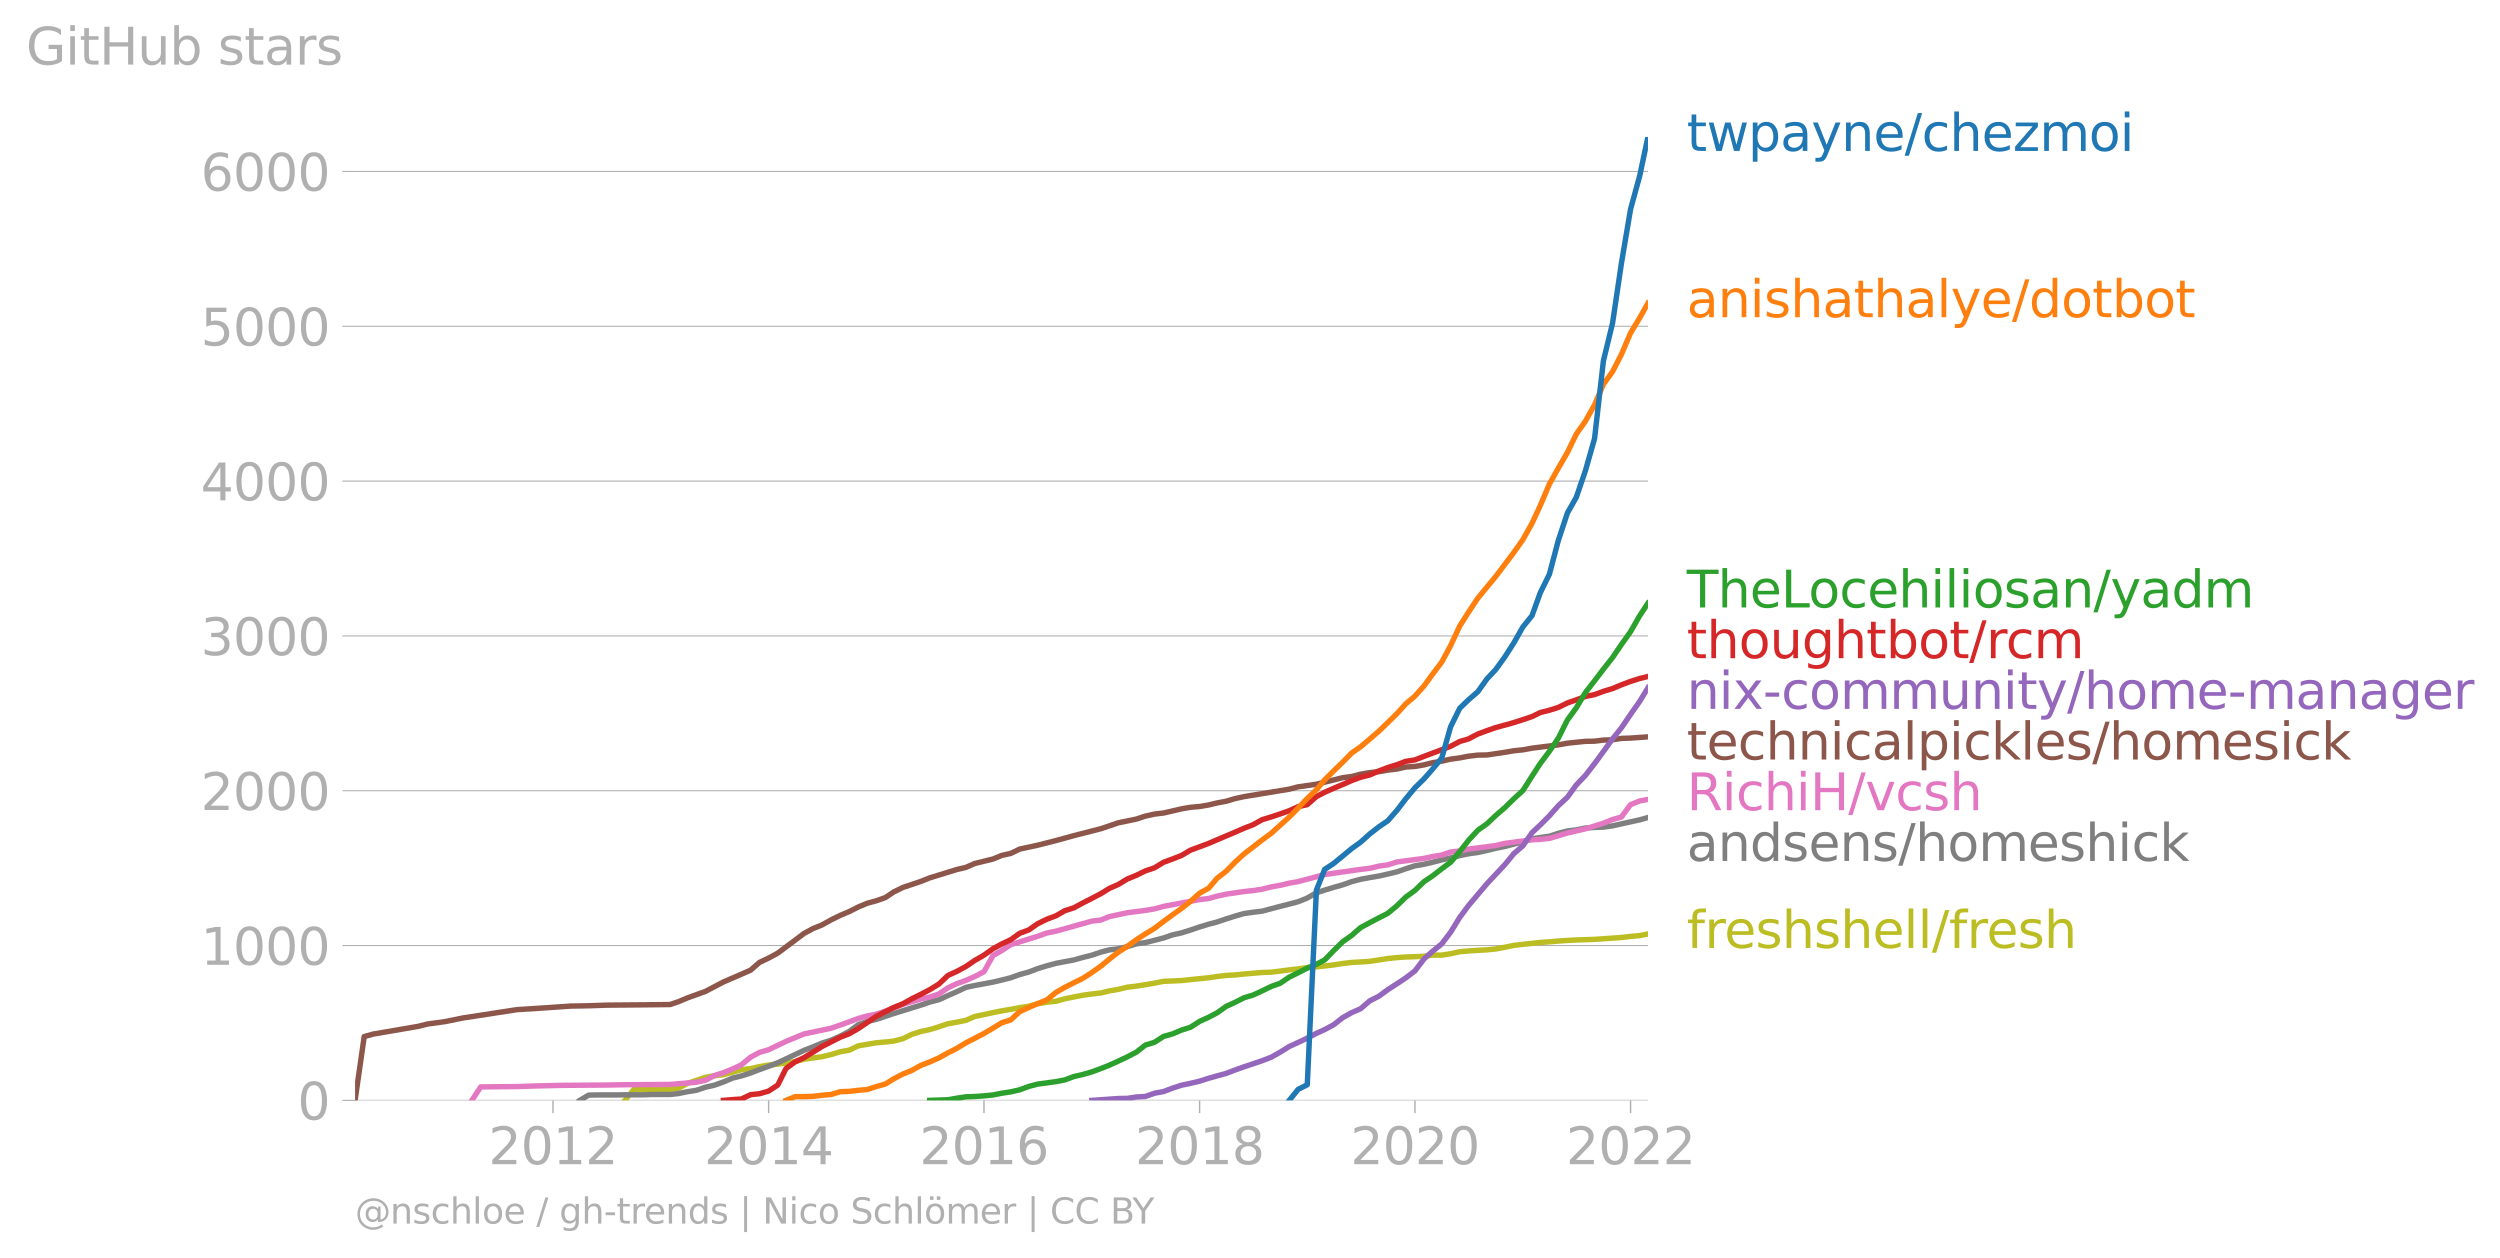 <svg xmlns:xlink="http://www.w3.org/1999/xlink" width="920.714" height="463.285" viewBox="0 0 690.535 347.464" xmlns="http://www.w3.org/2000/svg"><defs><style>*{stroke-linejoin:round;stroke-linecap:butt}</style></defs><g id="figure_1"><path d="M0 347.464h690.535V0H0v347.464z" style="fill:none" id="patch_1"/><g id="axes_1"><path d="M98.073 303.937h357.12V37.825H98.073v266.112z" style="fill:none" id="patch_2"/><g id="matplotlib.axis_1"><g id="xtick_1"><g id="line2d_1"><defs><path id="m890c9eef58" d="M0 0v3.5" style="stroke:#b0b0b0;stroke-width:.4"/></defs><use xlink:href="#m890c9eef58" x="152.745" y="303.937" style="fill:#b0b0b0;stroke:#b0b0b0;stroke-width:.4"/></g><g style="fill:#b0b0b0" transform="matrix(.14 0 0 -.14 134.93 321.574)" id="text_1"><defs><path id="DejaVuSans-32" d="M1228 531h2203V0H469v531q359 372 979 998 621 627 780 809 303 340 423 576 121 236 121 464 0 372-261 606-261 235-680 235-297 0-627-103-329-103-704-313v638q381 153 712 231 332 78 607 78 725 0 1156-363 431-362 431-968 0-288-108-546-107-257-392-607-78-91-497-524-418-433-1181-1211z" transform="scale(.016)"/><path id="DejaVuSans-30" d="M2034 4250q-487 0-733-480-245-479-245-1442 0-959 245-1439 246-480 733-480 491 0 736 480 246 480 246 1439 0 963-246 1442-245 480-736 480zm0 500q785 0 1199-621 414-620 414-1801 0-1178-414-1799Q2819-91 2034-91q-784 0-1198 620-414 621-414 1799 0 1181 414 1801 414 621 1198 621z" transform="scale(.016)"/><path id="DejaVuSans-31" d="M794 531h1031v3560L703 3866v575l1116 225h631V531h1031V0H794v531z" transform="scale(.016)"/></defs><use xlink:href="#DejaVuSans-32"/><use xlink:href="#DejaVuSans-30" x="63.623"/><use xlink:href="#DejaVuSans-31" x="127.246"/><use xlink:href="#DejaVuSans-32" x="190.869"/></g></g><g id="xtick_2"><use xlink:href="#m890c9eef58" x="212.306" y="303.937" style="fill:#b0b0b0;stroke:#b0b0b0;stroke-width:.4" id="line2d_2"/><g style="fill:#b0b0b0" transform="matrix(.14 0 0 -.14 194.49 321.574)" id="text_2"><defs><path id="DejaVuSans-34" d="M2419 4116 825 1625h1594v2491zm-166 550h794V1625h666v-525h-666V0h-628v1100H313v609l1940 2957z" transform="scale(.016)"/></defs><use xlink:href="#DejaVuSans-32"/><use xlink:href="#DejaVuSans-30" x="63.623"/><use xlink:href="#DejaVuSans-31" x="127.246"/><use xlink:href="#DejaVuSans-34" x="190.869"/></g></g><g id="xtick_3"><use xlink:href="#m890c9eef58" x="271.785" y="303.937" style="fill:#b0b0b0;stroke:#b0b0b0;stroke-width:.4" id="line2d_3"/><g style="fill:#b0b0b0" transform="matrix(.14 0 0 -.14 253.97 321.574)" id="text_3"><defs><path id="DejaVuSans-36" d="M2113 2584q-425 0-674-291-248-290-248-796 0-503 248-796 249-292 674-292t673 292q248 293 248 796 0 506-248 796-248 291-673 291zm1253 1979v-575q-238 112-480 171-242 60-480 60-625 0-955-422-329-422-376-1275 184 272 462 417 279 145 613 145 703 0 1111-427 408-426 408-1160 0-719-425-1154Q2819-91 2113-91q-810 0-1238 620-428 621-428 1799 0 1106 525 1764t1409 658q238 0 480-47t505-140z" transform="scale(.016)"/></defs><use xlink:href="#DejaVuSans-32"/><use xlink:href="#DejaVuSans-30" x="63.623"/><use xlink:href="#DejaVuSans-31" x="127.246"/><use xlink:href="#DejaVuSans-36" x="190.869"/></g></g><g id="xtick_4"><use xlink:href="#m890c9eef58" x="331.346" y="303.937" style="fill:#b0b0b0;stroke:#b0b0b0;stroke-width:.4" id="line2d_4"/><g style="fill:#b0b0b0" transform="matrix(.14 0 0 -.14 313.53 321.574)" id="text_4"><defs><path id="DejaVuSans-38" d="M2034 2216q-450 0-708-241-257-241-257-662 0-422 257-663 258-241 708-241t709 242q260 243 260 662 0 421-258 662-257 241-711 241zm-631 268q-406 100-633 378-226 279-226 679 0 559 398 884 399 325 1092 325 697 0 1094-325t397-884q0-400-227-679-226-278-629-378 456-106 710-416 255-309 255-755 0-679-414-1042Q2806-91 2034-91q-771 0-1186 362-414 363-414 1042 0 446 256 755 257 310 713 416zm-231 997q0-362 226-565 227-203 636-203 407 0 636 203 230 203 230 565 0 363-230 566-229 203-636 203-409 0-636-203-226-203-226-566z" transform="scale(.016)"/></defs><use xlink:href="#DejaVuSans-32"/><use xlink:href="#DejaVuSans-30" x="63.623"/><use xlink:href="#DejaVuSans-31" x="127.246"/><use xlink:href="#DejaVuSans-38" x="190.869"/></g></g><g id="xtick_5"><use xlink:href="#m890c9eef58" x="390.825" y="303.937" style="fill:#b0b0b0;stroke:#b0b0b0;stroke-width:.4" id="line2d_5"/><g style="fill:#b0b0b0" transform="matrix(.14 0 0 -.14 373.01 321.574)" id="text_5"><use xlink:href="#DejaVuSans-32"/><use xlink:href="#DejaVuSans-30" x="63.623"/><use xlink:href="#DejaVuSans-32" x="127.246"/><use xlink:href="#DejaVuSans-30" x="190.869"/></g></g><g id="xtick_6"><use xlink:href="#m890c9eef58" x="450.386" y="303.937" style="fill:#b0b0b0;stroke:#b0b0b0;stroke-width:.4" id="line2d_6"/><g style="fill:#b0b0b0" transform="matrix(.14 0 0 -.14 432.57 321.574)" id="text_6"><use xlink:href="#DejaVuSans-32"/><use xlink:href="#DejaVuSans-30" x="63.623"/><use xlink:href="#DejaVuSans-32" x="127.246"/><use xlink:href="#DejaVuSans-32" x="190.869"/></g></g></g><g id="matplotlib.axis_2"><g id="ytick_1"><path d="M98.073 303.937h357.12" clip-path="url(#pd635b5ecb1)" style="fill:none;stroke:#b0b0b0;stroke-width:.3;stroke-linecap:square" id="line2d_7"/><g id="line2d_8"><defs><path id="m4b5b932dba" d="M0 0h-3.5" style="stroke:#b0b0b0;stroke-width:.3"/></defs><use xlink:href="#m4b5b932dba" x="98.073" y="303.937" style="fill:#b0b0b0;stroke:#b0b0b0;stroke-width:.3"/></g><use xlink:href="#DejaVuSans-30" style="fill:#b0b0b0" transform="matrix(.14 0 0 -.14 82.166 309.255)" id="text_7"/></g><g id="ytick_2"><path d="M98.073 261.174h357.12" clip-path="url(#pd635b5ecb1)" style="fill:none;stroke:#b0b0b0;stroke-width:.3;stroke-linecap:square" id="line2d_9"/><use xlink:href="#m4b5b932dba" x="98.073" y="261.174" style="fill:#b0b0b0;stroke:#b0b0b0;stroke-width:.3" id="line2d_10"/><g style="fill:#b0b0b0" transform="matrix(.14 0 0 -.14 55.443 266.493)" id="text_8"><use xlink:href="#DejaVuSans-31"/><use xlink:href="#DejaVuSans-30" x="63.623"/><use xlink:href="#DejaVuSans-30" x="127.246"/><use xlink:href="#DejaVuSans-30" x="190.869"/></g></g><g id="ytick_3"><path d="M98.073 218.411h357.12" clip-path="url(#pd635b5ecb1)" style="fill:none;stroke:#b0b0b0;stroke-width:.3;stroke-linecap:square" id="line2d_11"/><use xlink:href="#m4b5b932dba" x="98.073" y="218.411" style="fill:#b0b0b0;stroke:#b0b0b0;stroke-width:.3" id="line2d_12"/><g style="fill:#b0b0b0" transform="matrix(.14 0 0 -.14 55.443 223.73)" id="text_9"><use xlink:href="#DejaVuSans-32"/><use xlink:href="#DejaVuSans-30" x="63.623"/><use xlink:href="#DejaVuSans-30" x="127.246"/><use xlink:href="#DejaVuSans-30" x="190.869"/></g></g><g id="ytick_4"><path d="M98.073 175.649h357.12" clip-path="url(#pd635b5ecb1)" style="fill:none;stroke:#b0b0b0;stroke-width:.3;stroke-linecap:square" id="line2d_13"/><use xlink:href="#m4b5b932dba" x="98.073" y="175.649" style="fill:#b0b0b0;stroke:#b0b0b0;stroke-width:.3" id="line2d_14"/><g style="fill:#b0b0b0" transform="matrix(.14 0 0 -.14 55.443 180.967)" id="text_10"><defs><path id="DejaVuSans-33" d="M2597 2516q453-97 707-404 255-306 255-756 0-690-475-1069Q2609-91 1734-91q-293 0-604 58T488 141v609q262-153 574-231 313-78 654-78 593 0 904 234t311 681q0 413-289 645-289 233-804 233h-544v519h569q465 0 712 186t247 536q0 359-255 551-254 193-729 193-260 0-557-57-297-56-653-174v562q360 100 674 150t592 50q719 0 1137-327 419-326 419-882 0-388-222-655t-631-370z" transform="scale(.016)"/></defs><use xlink:href="#DejaVuSans-33"/><use xlink:href="#DejaVuSans-30" x="63.623"/><use xlink:href="#DejaVuSans-30" x="127.246"/><use xlink:href="#DejaVuSans-30" x="190.869"/></g></g><g id="ytick_5"><path d="M98.073 132.886h357.12" clip-path="url(#pd635b5ecb1)" style="fill:none;stroke:#b0b0b0;stroke-width:.3;stroke-linecap:square" id="line2d_15"/><use xlink:href="#m4b5b932dba" x="98.073" y="132.886" style="fill:#b0b0b0;stroke:#b0b0b0;stroke-width:.3" id="line2d_16"/><g style="fill:#b0b0b0" transform="matrix(.14 0 0 -.14 55.443 138.205)" id="text_11"><use xlink:href="#DejaVuSans-34"/><use xlink:href="#DejaVuSans-30" x="63.623"/><use xlink:href="#DejaVuSans-30" x="127.246"/><use xlink:href="#DejaVuSans-30" x="190.869"/></g></g><g id="ytick_6"><path d="M98.073 90.123h357.12" clip-path="url(#pd635b5ecb1)" style="fill:none;stroke:#b0b0b0;stroke-width:.3;stroke-linecap:square" id="line2d_17"/><use xlink:href="#m4b5b932dba" x="98.073" y="90.123" style="fill:#b0b0b0;stroke:#b0b0b0;stroke-width:.3" id="line2d_18"/><g style="fill:#b0b0b0" transform="matrix(.14 0 0 -.14 55.443 95.442)" id="text_12"><defs><path id="DejaVuSans-35" d="M691 4666h2478v-532H1269V2991q137 47 274 70 138 23 276 23 781 0 1237-428 457-428 457-1159 0-753-469-1171Q2575-91 1722-91q-294 0-599 50Q819 9 494 109v635q281-153 581-228t634-75q541 0 856 284 316 284 316 772 0 487-316 771-315 285-856 285-253 0-505-56-251-56-513-175v2344z" transform="scale(.016)"/></defs><use xlink:href="#DejaVuSans-35"/><use xlink:href="#DejaVuSans-30" x="63.623"/><use xlink:href="#DejaVuSans-30" x="127.246"/><use xlink:href="#DejaVuSans-30" x="190.869"/></g></g><g id="ytick_7"><path d="M98.073 47.36h357.12" clip-path="url(#pd635b5ecb1)" style="fill:none;stroke:#b0b0b0;stroke-width:.3;stroke-linecap:square" id="line2d_19"/><use xlink:href="#m4b5b932dba" x="98.073" y="47.361" style="fill:#b0b0b0;stroke:#b0b0b0;stroke-width:.3" id="line2d_20"/><g style="fill:#b0b0b0" transform="matrix(.14 0 0 -.14 55.443 52.68)" id="text_13"><use xlink:href="#DejaVuSans-36"/><use xlink:href="#DejaVuSans-30" x="63.623"/><use xlink:href="#DejaVuSans-30" x="127.246"/><use xlink:href="#DejaVuSans-30" x="190.869"/></g></g><g style="fill:#b0b0b0" transform="matrix(.14 0 0 -.14 7.2 17.838)" id="text_14"><defs><path id="DejaVuSans-47" d="M3809 666v1253H2778v519h1656V434q-365-259-806-392-440-133-940-133-1094 0-1712 639-617 640-617 1780 0 1144 617 1783 618 639 1712 639 456 0 867-113 411-112 758-331v-672q-350 297-744 447t-828 150q-857 0-1287-478-429-478-429-1425 0-944 429-1422 430-478 1287-478 334 0 596 58 263 58 472 180z" transform="scale(.016)"/><path id="DejaVuSans-69" d="M603 3500h575V0H603v3500zm0 1363h575v-729H603v729z" transform="scale(.016)"/><path id="DejaVuSans-74" d="M1172 4494v-994h1184v-447H1172V1153q0-428 117-550t477-122h590V0h-590q-666 0-919 248-253 249-253 905v1900H172v447h422v994h578z" transform="scale(.016)"/><path id="DejaVuSans-48" d="M628 4666h631V2753h2294v1913h631V0h-631v2222H1259V0H628v4666z" transform="scale(.016)"/><path id="DejaVuSans-75" d="M544 1381v2119h575V1403q0-497 193-746 194-248 582-248 465 0 735 297 271 297 271 810v1984h575V0h-575v538q-209-319-486-474-276-155-642-155-603 0-916 375-312 375-312 1097zm1447 2203z" transform="scale(.016)"/><path id="DejaVuSans-62" d="M3116 1747q0 634-261 995t-717 361q-457 0-718-361t-261-995q0-634 261-995t718-361q456 0 717 361t261 995zM1159 2969q182 312 458 463 277 152 661 152 638 0 1036-506 399-506 399-1331T3314 415Q2916-91 2278-91q-384 0-661 152-276 152-458 464V0H581v4863h578V2969z" transform="scale(.016)"/><path id="DejaVuSans-73" d="M2834 3397v-544q-243 125-506 187-262 63-544 63-428 0-642-131t-214-394q0-200 153-314t616-217l197-44q612-131 870-370t258-667q0-488-386-773Q2250-91 1575-91q-281 0-586 55T347 128v594q319-166 628-249 309-82 613-82 406 0 624 139 219 139 219 392 0 234-158 359-157 125-692 241l-200 47q-534 112-772 345-237 233-237 639 0 494 350 762 350 269 994 269 318 0 599-47 282-46 519-140z" transform="scale(.016)"/><path id="DejaVuSans-61" d="M2194 1759q-697 0-966-159t-269-544q0-306 202-486 202-179 548-179 479 0 768 339t289 901v128h-572zm1147 238V0h-575v531q-197-318-491-470T1556-91q-537 0-855 302-317 302-317 808 0 590 395 890 396 300 1180 300h807v57q0 397-261 614t-733 217q-300 0-585-72-284-72-546-216v532q315 122 612 182 297 61 578 61 760 0 1135-394 375-393 375-1193z" transform="scale(.016)"/><path id="DejaVuSans-72" d="M2631 2963q-97 56-211 82-114 27-251 27-488 0-749-317t-261-911V0H581v3500h578v-544q182 319 472 473 291 155 707 155 59 0 131-8 72-7 159-23l3-590z" transform="scale(.016)"/></defs><use xlink:href="#DejaVuSans-47"/><use xlink:href="#DejaVuSans-69" x="77.49"/><use xlink:href="#DejaVuSans-74" x="105.273"/><use xlink:href="#DejaVuSans-48" x="144.482"/><use xlink:href="#DejaVuSans-75" x="219.678"/><use xlink:href="#DejaVuSans-62" x="283.057"/><use xlink:href="#DejaVuSans-20" x="346.533"/><use xlink:href="#DejaVuSans-73" x="378.32"/><use xlink:href="#DejaVuSans-74" x="430.42"/><use xlink:href="#DejaVuSans-61" x="469.629"/><use xlink:href="#DejaVuSans-72" x="530.908"/><use xlink:href="#DejaVuSans-73" x="572.021"/></g></g><path d="m172.626 303.937 2.444-3.037H185.092l2.281-.299 2.526-1.368 2.445-.813 2.526-.855 2.444-.428 2.526-.3 2.526-.683 2.444-.685 2.526-.299 2.444-.556 2.526-.427 2.526-.257 2.281-.3 2.526-.427 2.444-.641 2.526-.342 2.444-.343 2.526-.598 2.526-.77 2.445-.428 2.525-1.197 2.445-.428 2.526-.427 2.525-.214 2.282-.257 2.526-.641 2.444-1.197 2.526-.813 2.444-.513 2.526-.77 2.526-.855 2.444-.428 2.526-.513 2.444-1.069 2.526-.513 2.526-.556 2.363-.47 2.526-.428 2.444-.47 2.526-.385 2.444-.684 2.526-.428 2.526-.257 2.444-.684 2.526-.513 2.444-.47 2.526-.342 2.526-.3 2.281-.556 2.526-.427 2.445-.599 2.526-.3 2.444-.384 2.526-.428 2.526-.513 2.444-.086 2.526-.128 2.444-.256 2.526-.257 2.526-.257 2.281-.342 2.526-.299 2.444-.128 2.526-.257 2.444-.214 2.526-.213 2.526-.086 2.445-.3 2.525-.341 2.445-.257 2.526-.385 2.525-.17 2.282-.257 2.526-.3 2.444-.385 2.526-.299 2.444-.128 2.526-.171 2.526-.385 2.444-.385 2.526-.257 2.444-.17 2.526-.086 2.526-.129 2.363-.299h2.526l2.444-.385 2.526-.556 2.444-.213 2.526-.172 2.526-.128 2.444-.256 2.526-.47 2.444-.514 2.526-.3 2.526-.256 2.281-.256 2.526-.171 2.445-.214 2.526-.171 2.444-.129 2.526-.085 2.526-.086 2.444-.17 2.526-.172 2.444-.17 2.526-.3 2.526-.214 2.281-.47" clip-path="url(#pd635b5ecb1)" style="fill:none;stroke:#bcbd22;stroke-width:1.5;stroke-linecap:square" id="line2d_21"/><path d="m160.16 303.937 2.444-1.454 2.526-.043h4.97l2.526-.043h4.97l2.444-.085h5.052l2.281-.257 2.526-.513 2.445-.385 2.526-.855 2.444-.556 2.526-.898 2.526-1.07 2.444-.598 2.526-.812 2.444-.941 2.526-.898 2.526-.984 2.281-1.069 2.526-1.197 2.444-1.155 2.526-.983 2.444-1.027 2.526-.812 2.526-1.112 2.445-1.283 2.525-1.881 2.445-.898 2.526-.556 2.525-.856 2.282-.77 2.526-.77 2.444-.769 2.526-.77 2.444-.855 2.526-.641 2.526-1.155 2.444-1.069 2.526-1.197 2.444-.513 2.526-.47 2.526-.471 2.363-.556 2.526-.642 2.444-.898 2.526-.684 2.444-.94 2.526-.77 2.526-.684 2.444-.47 2.526-.471 2.444-.684 2.526-.642 2.526-.855 2.281-.599 2.526-.3 2.445-.598 2.526-.77 2.444-.342 2.526-.641 2.526-.642 2.444-.855 2.526-.556 2.444-.77 2.526-.855 2.526-.77 2.281-.598 2.526-.855 2.444-.77 2.526-.727 2.444-.342 2.526-.3 2.526-.684 2.445-.641 2.525-.642 2.445-.641 2.526-1.026 2.525-1.454 2.282-.727 2.526-.77 2.444-.684 2.526-.898 2.444-.642 2.526-.47 2.526-.428 2.444-.555 2.526-.6 2.444-.854 2.526-.813 2.526-.428 2.363-.555 2.526-.642 2.444-.556 2.526-.641 2.444-.513 2.526-.343 2.526-.555 2.444-.6 2.526-.512 2.444-.642 2.526-.641 2.526-.855 2.281-.342 2.526-.343 2.445-.812 2.526-.642 2.444-.299 2.526-.513 2.526-.171 2.444-.086 2.526-.342 2.444-.556 2.526-.556 2.526-.555 2.281-.642" clip-path="url(#pd635b5ecb1)" style="fill:none;stroke:#7f7f7f;stroke-width:1.5;stroke-linecap:square" id="line2d_22"/><path d="m130.339 303.937 2.444-3.72 10.022-.086 4.97-.171 7.496-.171 12.303-.086 5.052-.086 7.414-.042 5.052-.043 7.252-.599 2.526-.556 2.444-1.283 2.526-.812 2.526-1.026 2.444-1.155 2.526-2.095 2.444-1.326 2.526-.727 4.807-2.31 4.97-2.052 7.496-1.582 4.97-1.753 2.526-.94 2.445-.685 2.526-.513 2.525-.856 4.808-1.838 4.97-1.497 2.444-.513 2.526-.855 2.526-1.71 2.444-1.156 2.526-.898 2.444-1.069 2.526-1.325 2.526-4.49 2.363-1.326 2.526-1.668 7.414-2.309 2.526-.898 2.526-.513 9.94-2.78 2.526-.299 2.281-.94 4.97-1.07 4.97-.641 2.527-.428 2.526-.684 9.94-1.882 2.526-.299 2.281-.641 2.526-.556 4.97-.727 2.444-.257 2.526-.385 2.526-.641 2.445-.428 2.525-.599 2.445-.427 7.333-1.967 9.94-1.411 2.526-.3 2.526-.598 2.444-.342 2.526-.813 7.496-.984 2.363-.513 2.526-.427 2.444-.813 2.526-.3 2.444-.512 7.496-.984 2.526-.599 7.496-.983 2.281-.128 2.526-.257 4.97-1.497 4.97-1.154 4.97-1.54 2.527-1.026 2.444-.684 2.526-3.421 2.526-1.026 2.281-.428h0" clip-path="url(#pd635b5ecb1)" style="fill:none;stroke:#e377c2;stroke-width:1.5;stroke-linecap:square" id="line2d_23"/><g style="fill:#1f77b4" transform="matrix(.14 0 0 -.14 465.907 41.688)" id="text_15"><defs><path id="DejaVuSans-77" d="M269 3500h575l719-2731 715 2731h678l719-2731 716 2731h575L4050 0h-678l-753 2869L1863 0h-679L269 3500z" transform="scale(.016)"/><path id="DejaVuSans-70" d="M1159 525v-1856H581v4831h578v-531q182 312 458 463 277 152 661 152 638 0 1036-506 399-506 399-1331T3314 415Q2916-91 2278-91q-384 0-661 152-276 152-458 464zm1957 1222q0 634-261 995t-717 361q-457 0-718-361t-261-995q0-634 261-995t718-361q456 0 717 361t261 995z" transform="scale(.016)"/><path id="DejaVuSans-79" d="M2059-325q-243-625-475-815-231-191-618-191H506v481h338q237 0 368 113 132 112 291 531l103 262L191 3500h609L1894 763l1094 2737h609L2059-325z" transform="scale(.016)"/><path id="DejaVuSans-6e" d="M3513 2113V0h-575v2094q0 497-194 743-194 247-581 247-466 0-735-297-269-296-269-809V0H581v3500h578v-544q207 316 486 472 280 156 646 156 603 0 912-373 310-373 310-1098z" transform="scale(.016)"/><path id="DejaVuSans-65" d="M3597 1894v-281H953q38-594 358-905t892-311q331 0 642 81t618 244V178Q3153 47 2828-22t-659-69q-838 0-1327 487-489 488-489 1320 0 859 464 1363 464 505 1252 505 706 0 1117-455 411-454 411-1235zm-575 169q-6 471-264 752-258 282-683 282-481 0-770-272t-333-766l2050 4z" transform="scale(.016)"/><path id="DejaVuSans-2f" d="M1625 4666h531L531-594H0l1625 5260z" transform="scale(.016)"/><path id="DejaVuSans-63" d="M3122 3366v-538q-244 135-489 202t-495 67q-560 0-870-355-309-354-309-995t309-996q310-354 870-354 250 0 495 67t489 202V134Q2881 22 2623-34q-257-57-548-57-791 0-1257 497-465 497-465 1341 0 856 470 1346 471 491 1290 491 265 0 518-55 253-54 491-163z" transform="scale(.016)"/><path id="DejaVuSans-68" d="M3513 2113V0h-575v2094q0 497-194 743-194 247-581 247-466 0-735-297-269-296-269-809V0H581v4863h578V2956q207 316 486 472 280 156 646 156 603 0 912-373 310-373 310-1098z" transform="scale(.016)"/><path id="DejaVuSans-7a" d="M353 3500h2731v-525L922 459h2162V0H275v525l2163 2516H353v459z" transform="scale(.016)"/><path id="DejaVuSans-6d" d="M3328 2828q216 388 516 572t706 184q547 0 844-383 297-382 297-1088V0h-578v2094q0 503-179 746-178 244-543 244-447 0-707-297-259-296-259-809V0h-578v2094q0 506-178 748t-550 242q-441 0-701-298-259-298-259-808V0H581v3500h578v-544q197 322 472 475t653 153q382 0 649-194 267-193 395-562z" transform="scale(.016)"/><path id="DejaVuSans-6f" d="M1959 3097q-462 0-731-361t-269-989q0-628 267-989 268-361 733-361 460 0 728 362 269 363 269 988 0 622-269 986-268 364-728 364zm0 487q750 0 1178-488 429-487 429-1349 0-859-429-1349Q2709-91 1959-91q-753 0-1180 489-426 490-426 1349 0 862 426 1349 427 488 1180 488z" transform="scale(.016)"/></defs><use xlink:href="#DejaVuSans-74"/><use xlink:href="#DejaVuSans-77" x="39.209"/><use xlink:href="#DejaVuSans-70" x="120.996"/><use xlink:href="#DejaVuSans-61" x="184.473"/><use xlink:href="#DejaVuSans-79" x="245.752"/><use xlink:href="#DejaVuSans-6e" x="304.932"/><use xlink:href="#DejaVuSans-65" x="368.311"/><use xlink:href="#DejaVuSans-2f" x="429.834"/><use xlink:href="#DejaVuSans-63" x="463.525"/><use xlink:href="#DejaVuSans-68" x="518.506"/><use xlink:href="#DejaVuSans-65" x="581.885"/><use xlink:href="#DejaVuSans-7a" x="643.408"/><use xlink:href="#DejaVuSans-6d" x="695.898"/><use xlink:href="#DejaVuSans-6f" x="793.311"/><use xlink:href="#DejaVuSans-69" x="854.492"/></g><g style="fill:#ff7f0e" transform="matrix(.14 0 0 -.14 465.907 87.615)" id="text_16"><defs><path id="DejaVuSans-6c" d="M603 4863h575V0H603v4863z" transform="scale(.016)"/><path id="DejaVuSans-64" d="M2906 2969v1894h575V0h-575v525q-181-312-458-464-276-152-664-152-634 0-1033 506-398 507-398 1332t398 1331q399 506 1033 506 388 0 664-152 277-151 458-463zM947 1747q0-634 261-995t717-361q456 0 718 361 263 361 263 995t-263 995q-262 361-718 361t-717-361q-261-361-261-995z" transform="scale(.016)"/></defs><use xlink:href="#DejaVuSans-61"/><use xlink:href="#DejaVuSans-6e" x="61.279"/><use xlink:href="#DejaVuSans-69" x="124.658"/><use xlink:href="#DejaVuSans-73" x="152.441"/><use xlink:href="#DejaVuSans-68" x="204.541"/><use xlink:href="#DejaVuSans-61" x="267.92"/><use xlink:href="#DejaVuSans-74" x="329.199"/><use xlink:href="#DejaVuSans-68" x="368.408"/><use xlink:href="#DejaVuSans-61" x="431.787"/><use xlink:href="#DejaVuSans-6c" x="493.066"/><use xlink:href="#DejaVuSans-79" x="520.85"/><use xlink:href="#DejaVuSans-65" x="580.029"/><use xlink:href="#DejaVuSans-2f" x="641.553"/><use xlink:href="#DejaVuSans-64" x="675.244"/><use xlink:href="#DejaVuSans-6f" x="738.721"/><use xlink:href="#DejaVuSans-74" x="799.902"/><use xlink:href="#DejaVuSans-62" x="839.111"/><use xlink:href="#DejaVuSans-6f" x="902.588"/><use xlink:href="#DejaVuSans-74" x="963.77"/></g><g style="fill:#2ca02c" transform="matrix(.14 0 0 -.14 465.907 167.796)" id="text_17"><defs><path id="DejaVuSans-54" d="M-19 4666h3947v-532H2272V0h-634v4134H-19v532z" transform="scale(.016)"/><path id="DejaVuSans-4c" d="M628 4666h631V531h2272V0H628v4666z" transform="scale(.016)"/></defs><use xlink:href="#DejaVuSans-54"/><use xlink:href="#DejaVuSans-68" x="61.084"/><use xlink:href="#DejaVuSans-65" x="124.463"/><use xlink:href="#DejaVuSans-4c" x="185.986"/><use xlink:href="#DejaVuSans-6f" x="239.949"/><use xlink:href="#DejaVuSans-63" x="301.131"/><use xlink:href="#DejaVuSans-65" x="356.111"/><use xlink:href="#DejaVuSans-68" x="417.635"/><use xlink:href="#DejaVuSans-69" x="481.014"/><use xlink:href="#DejaVuSans-6c" x="508.797"/><use xlink:href="#DejaVuSans-69" x="536.58"/><use xlink:href="#DejaVuSans-6f" x="564.363"/><use xlink:href="#DejaVuSans-73" x="625.545"/><use xlink:href="#DejaVuSans-61" x="677.645"/><use xlink:href="#DejaVuSans-6e" x="738.924"/><use xlink:href="#DejaVuSans-2f" x="802.303"/><use xlink:href="#DejaVuSans-79" x="835.994"/><use xlink:href="#DejaVuSans-61" x="895.174"/><use xlink:href="#DejaVuSans-64" x="956.453"/><use xlink:href="#DejaVuSans-6d" x="1019.93"/></g><g style="fill:#d62728" transform="matrix(.14 0 0 -.14 465.907 181.796)" id="text_18"><defs><path id="DejaVuSans-67" d="M2906 1791q0 625-258 968-257 344-723 344-462 0-720-344-258-343-258-968 0-622 258-966t720-344q466 0 723 344 258 344 258 966zm575-1357q0-893-397-1329-396-436-1215-436-303 0-572 45t-522 139v559q253-137 500-202 247-66 503-66 566 0 847 295t281 892v285q-178-310-456-463T1784 0Q1141 0 747 490 353 981 353 1791q0 812 394 1302 394 491 1037 491 388 0 666-153t456-462v531h575V434z" transform="scale(.016)"/></defs><use xlink:href="#DejaVuSans-74"/><use xlink:href="#DejaVuSans-68" x="39.209"/><use xlink:href="#DejaVuSans-6f" x="102.588"/><use xlink:href="#DejaVuSans-75" x="163.77"/><use xlink:href="#DejaVuSans-67" x="227.148"/><use xlink:href="#DejaVuSans-68" x="290.625"/><use xlink:href="#DejaVuSans-74" x="354.004"/><use xlink:href="#DejaVuSans-62" x="393.213"/><use xlink:href="#DejaVuSans-6f" x="456.689"/><use xlink:href="#DejaVuSans-74" x="517.871"/><use xlink:href="#DejaVuSans-2f" x="557.08"/><use xlink:href="#DejaVuSans-72" x="590.771"/><use xlink:href="#DejaVuSans-63" x="629.635"/><use xlink:href="#DejaVuSans-6d" x="684.615"/></g><g style="fill:#9467bd" transform="matrix(.14 0 0 -.14 465.907 195.796)" id="text_19"><defs><path id="DejaVuSans-78" d="M3513 3500 2247 1797 3578 0h-678L1881 1375 863 0H184l1360 1831L300 3500h678l928-1247 928 1247h679z" transform="scale(.016)"/><path id="DejaVuSans-2d" d="M313 2009h1684v-512H313v512z" transform="scale(.016)"/></defs><use xlink:href="#DejaVuSans-6e"/><use xlink:href="#DejaVuSans-69" x="63.379"/><use xlink:href="#DejaVuSans-78" x="91.162"/><use xlink:href="#DejaVuSans-2d" x="150.342"/><use xlink:href="#DejaVuSans-63" x="186.426"/><use xlink:href="#DejaVuSans-6f" x="241.406"/><use xlink:href="#DejaVuSans-6d" x="302.588"/><use xlink:href="#DejaVuSans-6d" x="400"/><use xlink:href="#DejaVuSans-75" x="497.412"/><use xlink:href="#DejaVuSans-6e" x="560.791"/><use xlink:href="#DejaVuSans-69" x="624.17"/><use xlink:href="#DejaVuSans-74" x="651.953"/><use xlink:href="#DejaVuSans-79" x="691.162"/><use xlink:href="#DejaVuSans-2f" x="750.342"/><use xlink:href="#DejaVuSans-68" x="784.033"/><use xlink:href="#DejaVuSans-6f" x="847.412"/><use xlink:href="#DejaVuSans-6d" x="908.594"/><use xlink:href="#DejaVuSans-65" x="1006.006"/><use xlink:href="#DejaVuSans-2d" x="1067.529"/><use xlink:href="#DejaVuSans-6d" x="1103.613"/><use xlink:href="#DejaVuSans-61" x="1201.025"/><use xlink:href="#DejaVuSans-6e" x="1262.305"/><use xlink:href="#DejaVuSans-61" x="1325.684"/><use xlink:href="#DejaVuSans-67" x="1386.963"/><use xlink:href="#DejaVuSans-65" x="1450.439"/><use xlink:href="#DejaVuSans-72" x="1511.963"/></g><g style="fill:#8c564b" transform="matrix(.14 0 0 -.14 465.907 209.796)" id="text_20"><defs><path id="DejaVuSans-6b" d="M581 4863h578V1991l1716 1509h734L1753 1863 3688 0h-750L1159 1709V0H581v4863z" transform="scale(.016)"/></defs><use xlink:href="#DejaVuSans-74"/><use xlink:href="#DejaVuSans-65" x="39.209"/><use xlink:href="#DejaVuSans-63" x="100.732"/><use xlink:href="#DejaVuSans-68" x="155.713"/><use xlink:href="#DejaVuSans-6e" x="219.092"/><use xlink:href="#DejaVuSans-69" x="282.471"/><use xlink:href="#DejaVuSans-63" x="310.254"/><use xlink:href="#DejaVuSans-61" x="365.234"/><use xlink:href="#DejaVuSans-6c" x="426.514"/><use xlink:href="#DejaVuSans-70" x="454.297"/><use xlink:href="#DejaVuSans-69" x="517.773"/><use xlink:href="#DejaVuSans-63" x="545.557"/><use xlink:href="#DejaVuSans-6b" x="600.537"/><use xlink:href="#DejaVuSans-6c" x="658.447"/><use xlink:href="#DejaVuSans-65" x="686.23"/><use xlink:href="#DejaVuSans-73" x="747.754"/><use xlink:href="#DejaVuSans-2f" x="799.854"/><use xlink:href="#DejaVuSans-68" x="833.545"/><use xlink:href="#DejaVuSans-6f" x="896.924"/><use xlink:href="#DejaVuSans-6d" x="958.105"/><use xlink:href="#DejaVuSans-65" x="1055.518"/><use xlink:href="#DejaVuSans-73" x="1117.041"/><use xlink:href="#DejaVuSans-69" x="1169.141"/><use xlink:href="#DejaVuSans-63" x="1196.924"/><use xlink:href="#DejaVuSans-6b" x="1251.904"/></g><g style="fill:#e377c2" transform="matrix(.14 0 0 -.14 465.907 223.796)" id="text_21"><defs><path id="DejaVuSans-52" d="M2841 2188q203-69 395-294t386-619L4263 0h-679l-596 1197q-232 469-449 622t-592 153h-688V0H628v4666h1425q800 0 1194-335 394-334 394-1009 0-441-205-732-205-290-595-402zM1259 4147V2491h794q456 0 689 211t233 620q0 409-233 617t-689 208h-794z" transform="scale(.016)"/><path id="DejaVuSans-76" d="M191 3500h609L1894 563l1094 2937h609L2284 0h-781L191 3500z" transform="scale(.016)"/></defs><use xlink:href="#DejaVuSans-52"/><use xlink:href="#DejaVuSans-69" x="69.482"/><use xlink:href="#DejaVuSans-63" x="97.266"/><use xlink:href="#DejaVuSans-68" x="152.246"/><use xlink:href="#DejaVuSans-69" x="215.625"/><use xlink:href="#DejaVuSans-48" x="243.408"/><use xlink:href="#DejaVuSans-2f" x="318.604"/><use xlink:href="#DejaVuSans-76" x="352.295"/><use xlink:href="#DejaVuSans-63" x="411.475"/><use xlink:href="#DejaVuSans-73" x="466.455"/><use xlink:href="#DejaVuSans-68" x="518.555"/></g><g style="fill:#7f7f7f" transform="matrix(.14 0 0 -.14 465.907 237.796)" id="text_22"><use xlink:href="#DejaVuSans-61"/><use xlink:href="#DejaVuSans-6e" x="61.279"/><use xlink:href="#DejaVuSans-64" x="124.658"/><use xlink:href="#DejaVuSans-73" x="188.135"/><use xlink:href="#DejaVuSans-65" x="240.234"/><use xlink:href="#DejaVuSans-6e" x="301.758"/><use xlink:href="#DejaVuSans-73" x="365.137"/><use xlink:href="#DejaVuSans-2f" x="417.236"/><use xlink:href="#DejaVuSans-68" x="450.928"/><use xlink:href="#DejaVuSans-6f" x="514.307"/><use xlink:href="#DejaVuSans-6d" x="575.488"/><use xlink:href="#DejaVuSans-65" x="672.9"/><use xlink:href="#DejaVuSans-73" x="734.424"/><use xlink:href="#DejaVuSans-68" x="786.523"/><use xlink:href="#DejaVuSans-69" x="849.902"/><use xlink:href="#DejaVuSans-63" x="877.686"/><use xlink:href="#DejaVuSans-6b" x="932.666"/></g><g style="fill:#bcbd22" transform="matrix(.14 0 0 -.14 465.907 261.83)" id="text_23"><defs><path id="DejaVuSans-66" d="M2375 4863v-479h-550q-309 0-430-125-120-125-120-450v-309h947v-447h-947V0H697v3053H147v447h550v244q0 584 272 851 272 268 862 268h544z" transform="scale(.016)"/></defs><use xlink:href="#DejaVuSans-66"/><use xlink:href="#DejaVuSans-72" x="35.205"/><use xlink:href="#DejaVuSans-65" x="74.068"/><use xlink:href="#DejaVuSans-73" x="135.592"/><use xlink:href="#DejaVuSans-68" x="187.691"/><use xlink:href="#DejaVuSans-73" x="251.07"/><use xlink:href="#DejaVuSans-68" x="303.17"/><use xlink:href="#DejaVuSans-65" x="366.549"/><use xlink:href="#DejaVuSans-6c" x="428.072"/><use xlink:href="#DejaVuSans-6c" x="455.855"/><use xlink:href="#DejaVuSans-2f" x="483.639"/><use xlink:href="#DejaVuSans-66" x="517.33"/><use xlink:href="#DejaVuSans-72" x="552.535"/><use xlink:href="#DejaVuSans-65" x="591.398"/><use xlink:href="#DejaVuSans-73" x="652.922"/><use xlink:href="#DejaVuSans-68" x="705.021"/></g><g style="fill:#b0b0b0" transform="matrix(.097 0 0 -.097 98.073 337.973)" id="text_24"><defs><path id="DejaVuSans-40" d="M2381 1678q0-447 222-702 222-254 610-254 384 0 604 256 221 256 221 700 0 438-225 695-225 258-607 258-378 0-602-256-223-256-223-697zm1703-934q-187-241-429-355t-564-114q-538 0-874 389t-336 1014q0 625 337 1015 338 391 873 391 322 0 565-117 244-117 428-354v409h447V722q457 69 714 417 258 349 258 902 0 334-99 628-98 294-298 544-325 409-792 626t-1017 217q-384 0-738-102-353-101-653-301-490-319-767-836-276-517-276-1120 0-497 179-932 180-434 521-765 328-325 759-495 431-171 922-171 403 0 792 136t714 389l281-347q-390-303-851-464t-936-161q-578 0-1091 205-512 205-912 595Q841 78 631 592q-209 514-209 1105 0 569 212 1084 213 516 607 907 403 396 931 607t1119 211q662 0 1229-272 568-271 952-771 234-307 357-666 124-359 124-744 0-822-497-1297T4084 263v481z" transform="scale(.016)"/><path id="DejaVuSans-7c" d="M1344 4891v-6400H813v6400h531z" transform="scale(.016)"/><path id="DejaVuSans-4e" d="M628 4666h850L3547 763v3903h612V0h-850L1241 3903V0H628v4666z" transform="scale(.016)"/><path id="DejaVuSans-53" d="M3425 4513v-616q-359 172-678 256-319 85-616 85-515 0-795-200t-280-569q0-310 186-468 186-157 705-254l381-78q706-135 1042-474t336-907q0-679-455-1029Q2797-91 1919-91q-331 0-705 75-373 75-773 222v650q384-215 753-325 369-109 725-109 540 0 834 212 294 213 294 607 0 343-211 537t-692 291l-385 75q-706 140-1022 440-315 300-315 835 0 619 436 975t1201 356q329 0 669-60 341-59 697-177z" transform="scale(.016)"/><path id="DejaVuSans-f6" d="M1959 3097q-462 0-731-361t-269-989q0-628 267-989 268-361 733-361 460 0 728 362 269 363 269 988 0 622-269 986-268 364-728 364zm0 487q750 0 1178-488 429-487 429-1349 0-859-429-1349Q2709-91 1959-91q-753 0-1180 489-426 490-426 1349 0 862 426 1349 427 488 1180 488zm295 1266h634v-631h-634v631zm-1222 0h634v-631h-634v631z" transform="scale(.016)"/><path id="DejaVuSans-43" d="M4122 4306v-665q-319 297-680 443-361 147-767 147-800 0-1225-489t-425-1414q0-922 425-1411t1225-489q406 0 767 147t680 444V359q-331-225-702-338-370-112-782-112-1060 0-1670 648-609 649-609 1771 0 1125 609 1773 610 649 1670 649 418 0 788-111 371-111 696-333z" transform="scale(.016)"/><path id="DejaVuSans-42" d="M1259 2228V519h1013q509 0 754 211 246 211 246 645 0 438-246 645-245 208-754 208H1259zm0 1919V2741h935q462 0 688 173 227 174 227 530 0 353-227 528-226 175-688 175h-935zm-631 519h1613q722 0 1112-300 391-300 391-853 0-429-200-682t-588-315q466-100 724-418 258-317 258-792 0-625-425-966Q3088 0 2303 0H628v4666z" transform="scale(.016)"/><path id="DejaVuSans-59" d="M-13 4666h679l1293-1919 1285 1919h678L2272 2222V0h-634v2222L-13 4666z" transform="scale(.016)"/></defs><use xlink:href="#DejaVuSans-40"/><use xlink:href="#DejaVuSans-6e" x="100"/><use xlink:href="#DejaVuSans-73" x="163.379"/><use xlink:href="#DejaVuSans-63" x="215.479"/><use xlink:href="#DejaVuSans-68" x="270.459"/><use xlink:href="#DejaVuSans-6c" x="333.838"/><use xlink:href="#DejaVuSans-6f" x="361.621"/><use xlink:href="#DejaVuSans-65" x="422.803"/><use xlink:href="#DejaVuSans-20" x="484.326"/><use xlink:href="#DejaVuSans-2f" x="516.113"/><use xlink:href="#DejaVuSans-20" x="549.805"/><use xlink:href="#DejaVuSans-67" x="581.592"/><use xlink:href="#DejaVuSans-68" x="645.068"/><use xlink:href="#DejaVuSans-2d" x="708.447"/><use xlink:href="#DejaVuSans-74" x="744.531"/><use xlink:href="#DejaVuSans-72" x="783.74"/><use xlink:href="#DejaVuSans-65" x="822.604"/><use xlink:href="#DejaVuSans-6e" x="884.127"/><use xlink:href="#DejaVuSans-64" x="947.506"/><use xlink:href="#DejaVuSans-73" x="1010.982"/><use xlink:href="#DejaVuSans-20" x="1063.082"/><use xlink:href="#DejaVuSans-7c" x="1094.869"/><use xlink:href="#DejaVuSans-20" x="1128.561"/><use xlink:href="#DejaVuSans-4e" x="1160.348"/><use xlink:href="#DejaVuSans-69" x="1235.152"/><use xlink:href="#DejaVuSans-63" x="1262.936"/><use xlink:href="#DejaVuSans-6f" x="1317.916"/><use xlink:href="#DejaVuSans-20" x="1379.098"/><use xlink:href="#DejaVuSans-53" x="1410.885"/><use xlink:href="#DejaVuSans-63" x="1474.361"/><use xlink:href="#DejaVuSans-68" x="1529.342"/><use xlink:href="#DejaVuSans-6c" x="1592.721"/><use xlink:href="#DejaVuSans-f6" x="1620.504"/><use xlink:href="#DejaVuSans-6d" x="1681.686"/><use xlink:href="#DejaVuSans-65" x="1779.098"/><use xlink:href="#DejaVuSans-72" x="1840.621"/><use xlink:href="#DejaVuSans-20" x="1881.734"/><use xlink:href="#DejaVuSans-7c" x="1913.521"/><use xlink:href="#DejaVuSans-20" x="1947.213"/><use xlink:href="#DejaVuSans-43" x="1979"/><use xlink:href="#DejaVuSans-43" x="2048.824"/><use xlink:href="#DejaVuSans-20" x="2118.648"/><use xlink:href="#DejaVuSans-42" x="2150.436"/><use xlink:href="#DejaVuSans-59" x="2213.539"/></g><path d="m98.073 303.937 2.526-17.619 2.444-.684 12.467-2.138 2.525-.641 4.97-.685 4.808-.983 14.992-2.31 7.414-.47 7.415-.513 4.97-.085 4.97-.172 10.022-.085 7.496-.086 2.281-.77 2.526-1.068 4.97-1.796 4.97-2.609 4.97-2.138 2.527-1.112 2.444-2.138 2.526-1.197 2.526-1.369 4.807-3.592 2.444-1.839 2.526-1.368 2.444-.984 2.526-1.41 2.526-1.24 2.445-1.027 2.525-1.283 2.445-1.026 2.526-.685 2.525-.898 2.282-1.539 2.526-1.24 4.97-1.668 2.444-.983 7.496-2.31 2.526-.598 2.444-1.07 5.052-1.24 2.363-.983 2.526-.556 2.444-1.197 4.97-1.07 5.052-1.282 4.97-1.369 7.496-1.924 4.807-1.625 4.97-1.026 2.445-.813 2.526-.556 2.526-.299 4.97-1.155 2.444-.427 2.526-.214 2.526-.428 2.281-.556 2.526-.47 2.444-.727 2.526-.556 12.466-2.052 2.445-.642 5.051-.727 7.252-1.796 2.526-.342 2.444-.641 2.526-.428 2.526-.257 2.444-.427 2.526-.3 2.444-.555 2.526-.172 2.526-.427 2.363-.599 2.526-.427 2.444-.556 2.526-.342 2.444-.47 2.526-.3 2.526-.043 4.97-.727 2.444-.428 2.526-.256 2.526-.47 7.252-.899 2.526-.47 4.97-.513 2.526-.043 2.444-.3 2.526-.085 2.444-.385 2.526-.085 4.807-.342h0" clip-path="url(#pd635b5ecb1)" style="fill:none;stroke:#8c564b;stroke-width:1.5;stroke-linecap:square" id="line2d_24"/><path d="m301.606 303.937 2.526-.172 2.281-.17 2.526-.172 2.445-.042 2.526-.385 2.444-.129 2.526-.898 2.526-.47 2.444-.94 2.526-.813 2.444-.513 2.526-.6 2.526-.812 2.281-.641 2.526-.684 2.444-.941 2.526-.898 2.444-.812 2.526-.856 2.526-.983 2.445-1.369 2.525-1.582 2.445-1.112 2.526-1.197 2.525-1.326 2.282-1.026 2.526-1.368 2.444-1.925 2.526-1.41 2.444-1.07 2.526-2.18 2.526-1.284 2.444-1.796 2.526-1.625 2.444-1.625 2.526-1.924 2.526-3.336 2.363-2.095 2.526-2.053 2.444-3.207 2.526-4.105 2.444-3.293 2.526-2.993 2.526-2.993 2.444-2.609 2.526-2.694 2.444-2.993 2.526-2.181 2.526-3.635 2.281-2.138 2.526-2.523 2.445-2.78 2.526-2.352 2.444-3.378 2.526-2.651 2.526-3.25 2.444-3.336 2.526-3.506 2.444-3.036 2.526-3.72 2.526-3.593 2.281-3.763" clip-path="url(#pd635b5ecb1)" style="fill:none;stroke:#9467bd;stroke-width:1.5;stroke-linecap:square" id="line2d_25"/><path d="m199.84 303.937 2.526-.214 2.444-.171 2.526-1.198 2.444-.256 2.526-.727 2.526-1.668 2.281-4.576 2.526-1.838 2.444-1.155 2.526-1.54 2.444-1.539 2.526-1.283 2.526-1.283 2.445-.94 2.525-1.454 2.445-1.668 2.526-1.71 2.525-1.283 2.282-1.155 2.526-1.026 2.444-1.369 2.526-1.24 2.444-1.283 2.526-1.54 2.526-2.394 2.444-1.112 2.526-1.368 2.444-1.668 2.526-1.454 2.526-1.796 2.363-1.283 2.526-1.197 2.444-1.753 2.526-.941 2.444-1.71 2.526-1.24 2.526-.942 2.444-1.41 2.526-.813 2.444-1.326 2.526-1.283 2.526-1.325 2.281-1.412 2.526-1.111 2.445-1.497 2.526-1.026 2.444-1.198 2.526-.855 2.526-1.54 2.444-.897 2.526-.984 2.444-1.454 2.526-.94 2.526-.942 2.281-.983 2.526-1.07 2.444-1.025 2.526-1.112 2.444-.941 2.526-1.411 2.526-.77 2.445-.812 2.525-.898 2.445-1.112 2.526-.556 2.525-2.224 2.282-1.197 2.526-1.112 2.444-1.026 2.526-1.112 2.444-.898 2.526-.642 2.526-1.111 2.444-.941 2.526-.77 2.444-.94 2.526-.386 2.526-.983 2.363-.898 2.526-.94 2.444-.942 2.526-1.325 2.444-.727 2.526-1.326 2.526-.94 2.444-.856 2.526-.684 2.444-.684 2.526-.813 2.526-.855 2.281-1.112 2.526-.641 2.445-.77 2.526-1.24 2.444-.855 2.526-.941 2.526-.513 2.444-.898 2.526-.77 2.444-1.026 2.526-.941 2.526-.813 2.281-.556" clip-path="url(#pd635b5ecb1)" style="fill:none;stroke:#d62728;stroke-width:1.5;stroke-linecap:square" id="line2d_26"/><path d="m256.793 303.937 2.526-.086 2.526-.086 2.444-.427 2.526-.385 2.444-.086 2.526-.17 2.526-.257 2.363-.47 2.526-.385 2.444-.556 2.526-.941 2.444-.642 2.526-.342 2.526-.342 2.444-.47 2.526-.94 2.444-.557 2.526-.727 2.526-.94 2.281-.899 2.526-1.154 2.445-1.155 2.526-1.325 2.444-1.925 2.526-.77 2.526-1.624 2.444-.685 2.526-1.069 2.444-.77 2.526-1.624 2.526-1.155 2.281-1.197 2.526-1.796 2.444-1.112 2.526-1.283 2.444-.727 2.526-1.155 2.526-1.24 2.445-.855 2.525-1.71 2.445-1.198 2.526-1.283 2.525-1.069 2.282-1.197 2.526-2.609 2.444-2.394 2.526-1.796 2.444-2.139 2.526-1.368 2.526-1.326 2.444-1.24 2.526-2.095 2.444-2.395 2.526-1.839 2.526-2.437 2.363-1.582 2.526-1.967 2.444-1.796 2.526-2.951 2.444-3.122 2.526-2.737 2.526-1.796 2.444-2.309 2.526-2.18 2.444-2.395 2.526-2.31 2.526-3.976 2.281-3.507 2.526-3.378 2.445-3.592 2.526-5.046 2.444-3.336 2.526-4.233 2.526-3.25 2.444-3.207 2.526-3.208 2.444-3.592 2.526-3.55 2.526-4.404 2.281-3.463" clip-path="url(#pd635b5ecb1)" style="fill:none;stroke:#2ca02c;stroke-width:1.5;stroke-linecap:square" id="line2d_27"/><path d="m217.113 303.937 2.526-1.027h2.444l2.526-.085 2.444-.3 2.526-.213 2.526-.77 2.445-.086 2.525-.3 2.445-.213 2.526-.812 2.525-.727 2.282-1.412 2.526-1.325 2.444-.984 2.526-1.41 2.444-.942 2.526-1.111 2.526-1.412 2.444-1.24 2.526-1.54 2.444-1.24 2.526-1.325 2.526-1.497 2.363-1.454 2.526-.812 2.444-2.266 2.526-1.155 2.444-1.07 2.526-1.025 2.526-2.053 2.444-1.411 2.526-1.283 2.444-1.197 2.526-1.625 2.526-1.796 2.281-1.882 2.526-1.967 2.445-1.582 2.526-1.84 2.444-1.581 2.526-1.54 2.526-1.924 2.444-1.796 2.526-1.796 2.444-1.925 2.526-2.266 2.526-1.411 2.281-2.694 2.526-1.967 2.444-2.48 2.526-2.31 2.444-1.881 2.526-1.967 2.526-1.84 2.445-2.223 2.525-2.266 2.445-2.48 2.526-2.652 2.525-2.394 2.282-2.737 2.526-2.523 2.444-2.352 2.526-2.566 2.444-1.71 2.526-2.139 2.526-2.18 2.444-2.352 2.526-2.48 2.444-2.695 2.526-2.138 2.526-2.822 2.363-3.25 2.526-3.336 2.444-4.532 2.526-5.431 2.444-3.849 2.526-3.806 2.526-3.079 2.444-2.95 2.526-3.336 2.444-3.25 2.526-3.592 2.526-4.49 2.281-4.918 2.526-5.944 2.445-4.361 2.526-4.362 2.444-5.046 2.526-3.592 2.526-4.49 2.444-5.688 2.526-3.506 2.444-4.747 2.526-5.901 2.526-4.191 2.281-4.062" clip-path="url(#pd635b5ecb1)" style="fill:none;stroke:#ff7f0e;stroke-width:1.5;stroke-linecap:square" id="line2d_28"/><path d="m356.115 303.937 2.445-3.037 2.526-1.283 2.525-53.752 2.282-5.73 2.526-1.668 2.444-2.01 2.526-2.095 2.444-1.754 2.526-2.266 2.526-1.967 2.444-1.668 2.526-2.865 2.444-3.207 2.526-3.036 2.526-2.48 2.363-2.695 2.526-3.078 2.444-8.596 2.526-5.131 2.444-2.352 2.526-2.181 2.526-3.55 2.444-2.608 2.526-3.507 2.444-3.805 2.526-4.448 2.526-3.121 2.281-6.33 2.526-5.13 2.445-9.28 2.526-7.612 2.444-4.319 2.526-7.355 2.526-8.895 2.444-21.467 2.526-10.391 2.444-16.506 2.526-14.967 2.526-9.194 2.281-10.776" clip-path="url(#pd635b5ecb1)" style="fill:none;stroke:#1f77b4;stroke-width:1.5;stroke-linecap:square" id="line2d_29"/></g></g><defs><clipPath id="pd635b5ecb1"><path d="M98.073 37.825h357.12v266.112H98.073z"/></clipPath></defs></svg>